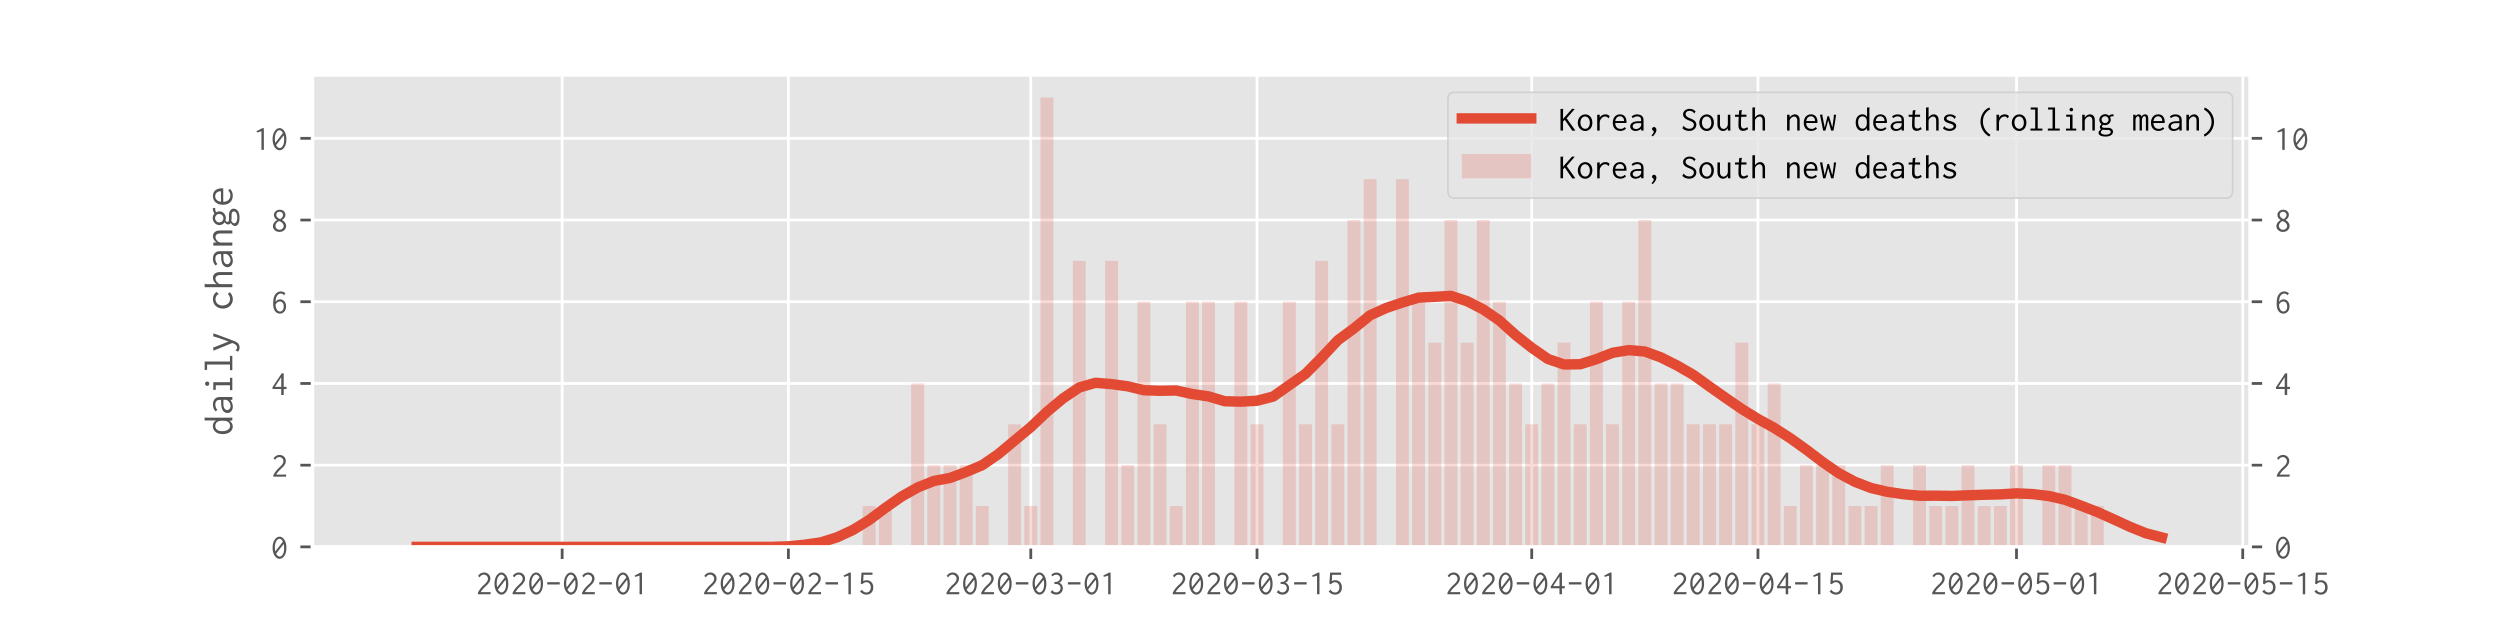 <?xml version="1.0" encoding="utf-8" standalone="no"?>
<!DOCTYPE svg PUBLIC "-//W3C//DTD SVG 1.1//EN"
  "http://www.w3.org/Graphics/SVG/1.1/DTD/svg11.dtd">
<!-- Created with matplotlib (https://matplotlib.org/) -->
<svg height="180pt" version="1.1" viewBox="0 0 720 180" width="720pt" xmlns="http://www.w3.org/2000/svg" xmlns:xlink="http://www.w3.org/1999/xlink">
 <defs>
  <style type="text/css">
*{stroke-linecap:butt;stroke-linejoin:round;}
  </style>
 </defs>
 <g id="figure_1">
  <g id="patch_1">
   <path d="M 0 180 
L 720 180 
L 720 0 
L 0 0 
z
" style="fill:#ffffff;"/>
  </g>
  <g id="axes_1">
   <g id="patch_2">
    <path d="M 90 157.5 
L 648 157.5 
L 648 21.6 
L 90 21.6 
z
" style="fill:#e5e5e5;"/>
   </g>
   <g id="matplotlib.axis_1">
    <g id="xtick_1">
     <g id="line2d_1">
      <path clip-path="url(#pf9409e88f6)" d="M 161.902 157.5 
L 161.902 21.6 
" style="fill:none;stroke:#ffffff;stroke-linecap:square;stroke-width:0.8;"/>
     </g>
     <g id="line2d_2">
      <defs>
       <path d="M 0 0 
L 0 3.5 
" id="me3e1ff9a79" style="stroke:#555555;stroke-width:0.8;"/>
      </defs>
      <g>
       <use style="fill:#555555;stroke:#555555;stroke-width:0.8;" x="161.902" xlink:href="#me3e1ff9a79" y="157.5"/>
      </g>
     </g>
     <g id="text_1">
      <!-- 2020-02-01 -->
      <defs>
       <path d="M 7.703 52.594 
L 12.797 48.5 
C 13.406 49.406 13.094 50 13.703 50.797 
C 15.203 53.094 18.906 56.5 24.297 56.5 
C 31 56.5 36.297 51.406 36.297 44.703 
C 36.297 37.094 29.906 31.594 25.406 27.5 
C 18.297 21.094 12.5 14.703 7.297 4.406 
L 7.297 0 
L 43.906 0 
L 43.906 6.906 
C 43.203 7.203 42.703 6.703 42.5 6.5 
C 42.094 6.094 41.906 6.094 41.5 6.094 
L 15.297 6.094 
C 20.5 15.094 27.797 21.297 32.297 25.5 
C 36.797 29.797 43.203 36.203 43.203 45.203 
C 43.203 54.906 35.297 62.703 25.203 62.703 
C 18.094 62.703 11.406 58.906 7.703 52.594 
z
" id="Inconsolata-50"/>
       <path d="M 25.094 62.703 
C 15.203 62.703 5 50.5 5 30.594 
C 5 10.406 15.297 -1.203 25.203 -1.203 
C 34.203 -1.203 44.906 8.594 44.906 30.094 
C 44.906 51.297 34.703 62.703 25.094 62.703 
z
M 34.797 48.406 
L 12.906 20 
C 12 23.5 11.5 27.406 11.5 31.797 
C 11.5 47.797 18.797 56.594 25 56.594 
C 28.406 56.594 32.094 53.906 34.797 48.406 
z
M 37.094 41.797 
C 38 38.297 38.406 34.094 38.406 29.203 
C 38.406 11.797 30.906 5.203 25.406 5.203 
C 21.703 5.203 17.906 8.203 15.203 13.703 
z
" id="Inconsolata-48"/>
       <path d="M 7 34.703 
L 7 28.094 
L 43 28.094 
L 43 34.703 
z
" id="Inconsolata-45"/>
       <path d="M 29.906 62.297 
L 25.094 62.297 
L 8.797 53.797 
L 10.406 49.906 
L 22.906 53.594 
L 22.906 -0.094 
L 29.906 -0.094 
z
" id="Inconsolata-49"/>
      </defs>
      <g style="fill:#555555;" transform="translate(136.902 171.141)scale(0.1 -0.1)">
       <use xlink:href="#Inconsolata-50"/>
       <use x="50" xlink:href="#Inconsolata-48"/>
       <use x="100" xlink:href="#Inconsolata-50"/>
       <use x="150" xlink:href="#Inconsolata-48"/>
       <use x="200" xlink:href="#Inconsolata-45"/>
       <use x="250" xlink:href="#Inconsolata-48"/>
       <use x="300" xlink:href="#Inconsolata-50"/>
       <use x="350" xlink:href="#Inconsolata-45"/>
       <use x="400" xlink:href="#Inconsolata-48"/>
       <use x="450" xlink:href="#Inconsolata-49"/>
      </g>
     </g>
    </g>
    <g id="xtick_2">
     <g id="line2d_3">
      <path clip-path="url(#pf9409e88f6)" d="M 227.057 157.5 
L 227.057 21.6 
" style="fill:none;stroke:#ffffff;stroke-linecap:square;stroke-width:0.8;"/>
     </g>
     <g id="line2d_4">
      <g>
       <use style="fill:#555555;stroke:#555555;stroke-width:0.8;" x="227.057" xlink:href="#me3e1ff9a79" y="157.5"/>
      </g>
     </g>
     <g id="text_2">
      <!-- 2020-02-15 -->
      <defs>
       <path d="M 10.594 62.297 
L 8.406 30.594 
L 12.906 28.797 
C 15.906 32.594 20.297 34.703 24.594 34.703 
C 31.094 34.703 37.297 29.703 37.297 19.797 
C 37.297 10.203 31.406 5 24.703 5 
C 18 5 13.594 10.094 13.297 10.703 
C 12.906 11.5 13.406 12.5 12.5 13.094 
L 6.297 8.406 
C 10.5 2.297 17.406 -1.203 24.797 -1.203 
C 35.594 -1.203 44.5 6.094 44.5 19.594 
C 44.5 33 36.094 40.406 25.594 40.406 
C 22.203 40.406 18.703 39.594 15.5 38 
L 16.406 56 
L 42.203 56 
L 42.203 62.297 
z
" id="Inconsolata-53"/>
      </defs>
      <g style="fill:#555555;" transform="translate(202.057 171.141)scale(0.1 -0.1)">
       <use xlink:href="#Inconsolata-50"/>
       <use x="50" xlink:href="#Inconsolata-48"/>
       <use x="100" xlink:href="#Inconsolata-50"/>
       <use x="150" xlink:href="#Inconsolata-48"/>
       <use x="200" xlink:href="#Inconsolata-45"/>
       <use x="250" xlink:href="#Inconsolata-48"/>
       <use x="300" xlink:href="#Inconsolata-50"/>
       <use x="350" xlink:href="#Inconsolata-45"/>
       <use x="400" xlink:href="#Inconsolata-49"/>
       <use x="450" xlink:href="#Inconsolata-53"/>
      </g>
     </g>
    </g>
    <g id="xtick_3">
     <g id="line2d_5">
      <path clip-path="url(#pf9409e88f6)" d="M 296.865 157.5 
L 296.865 21.6 
" style="fill:none;stroke:#ffffff;stroke-linecap:square;stroke-width:0.8;"/>
     </g>
     <g id="line2d_6">
      <g>
       <use style="fill:#555555;stroke:#555555;stroke-width:0.8;" x="296.865" xlink:href="#me3e1ff9a79" y="157.5"/>
      </g>
     </g>
     <g id="text_3">
      <!-- 2020-03-01 -->
      <defs>
       <path d="M 41 46.703 
C 41 55.203 33.797 62.5 23.906 62.5 
C 18.297 62.5 12.797 60.094 8.906 55.797 
L 12.797 51.5 
C 15.703 54.594 19.703 56.297 23.594 56.297 
C 30 56.297 34.406 51.797 34.406 46.5 
C 34.406 42.797 32.094 38.594 27.703 36.703 
C 26.594 36.297 23.797 35.203 17.906 35.203 
L 17.906 29.594 
C 18.906 29.703 20 29.797 21.094 29.797 
C 29.5 29.797 35.703 25.406 35.703 17.906 
C 35.703 11.094 30.5 5.203 23.203 5.203 
C 17.406 5.203 13.906 9 13.406 9.5 
C 12.594 10.406 13 11.406 12.094 12.297 
L 6.906 6 
C 11 1.297 17 -1.094 23.203 -1.094 
C 35.203 -1.094 42.406 7.406 42.406 17.094 
C 42.406 24.5 38.203 30.797 31.703 33.203 
C 37.297 35.297 41 40.594 41 46.703 
z
" id="Inconsolata-51"/>
      </defs>
      <g style="fill:#555555;" transform="translate(271.865 171.141)scale(0.1 -0.1)">
       <use xlink:href="#Inconsolata-50"/>
       <use x="50" xlink:href="#Inconsolata-48"/>
       <use x="100" xlink:href="#Inconsolata-50"/>
       <use x="150" xlink:href="#Inconsolata-48"/>
       <use x="200" xlink:href="#Inconsolata-45"/>
       <use x="250" xlink:href="#Inconsolata-48"/>
       <use x="300" xlink:href="#Inconsolata-51"/>
       <use x="350" xlink:href="#Inconsolata-45"/>
       <use x="400" xlink:href="#Inconsolata-48"/>
       <use x="450" xlink:href="#Inconsolata-49"/>
      </g>
     </g>
    </g>
    <g id="xtick_4">
     <g id="line2d_7">
      <path clip-path="url(#pf9409e88f6)" d="M 362.019 157.5 
L 362.019 21.6 
" style="fill:none;stroke:#ffffff;stroke-linecap:square;stroke-width:0.8;"/>
     </g>
     <g id="line2d_8">
      <g>
       <use style="fill:#555555;stroke:#555555;stroke-width:0.8;" x="362.019" xlink:href="#me3e1ff9a79" y="157.5"/>
      </g>
     </g>
     <g id="text_4">
      <!-- 2020-03-15 -->
      <g style="fill:#555555;" transform="translate(337.019 171.141)scale(0.1 -0.1)">
       <use xlink:href="#Inconsolata-50"/>
       <use x="50" xlink:href="#Inconsolata-48"/>
       <use x="100" xlink:href="#Inconsolata-50"/>
       <use x="150" xlink:href="#Inconsolata-48"/>
       <use x="200" xlink:href="#Inconsolata-45"/>
       <use x="250" xlink:href="#Inconsolata-48"/>
       <use x="300" xlink:href="#Inconsolata-51"/>
       <use x="350" xlink:href="#Inconsolata-45"/>
       <use x="400" xlink:href="#Inconsolata-49"/>
       <use x="450" xlink:href="#Inconsolata-53"/>
      </g>
     </g>
    </g>
    <g id="xtick_5">
     <g id="line2d_9">
      <path clip-path="url(#pf9409e88f6)" d="M 441.135 157.5 
L 441.135 21.6 
" style="fill:none;stroke:#ffffff;stroke-linecap:square;stroke-width:0.8;"/>
     </g>
     <g id="line2d_10">
      <g>
       <use style="fill:#555555;stroke:#555555;stroke-width:0.8;" x="441.135" xlink:href="#me3e1ff9a79" y="157.5"/>
      </g>
     </g>
     <g id="text_5">
      <!-- 2020-04-01 -->
      <defs>
       <path d="M 31.297 62.297 
L 4.797 22.406 
L 4.797 17.203 
L 29.906 17.203 
L 29.906 0 
L 37.094 0 
L 37.094 17.094 
L 45.203 17.094 
L 45.203 23.297 
L 37.094 23.297 
L 37.094 62.297 
z
M 30 51.203 
L 30 23.297 
L 11.703 23.297 
z
" id="Inconsolata-52"/>
      </defs>
      <g style="fill:#555555;" transform="translate(416.135 171.141)scale(0.1 -0.1)">
       <use xlink:href="#Inconsolata-50"/>
       <use x="50" xlink:href="#Inconsolata-48"/>
       <use x="100" xlink:href="#Inconsolata-50"/>
       <use x="150" xlink:href="#Inconsolata-48"/>
       <use x="200" xlink:href="#Inconsolata-45"/>
       <use x="250" xlink:href="#Inconsolata-48"/>
       <use x="300" xlink:href="#Inconsolata-52"/>
       <use x="350" xlink:href="#Inconsolata-45"/>
       <use x="400" xlink:href="#Inconsolata-48"/>
       <use x="450" xlink:href="#Inconsolata-49"/>
      </g>
     </g>
    </g>
    <g id="xtick_6">
     <g id="line2d_11">
      <path clip-path="url(#pf9409e88f6)" d="M 506.289 157.5 
L 506.289 21.6 
" style="fill:none;stroke:#ffffff;stroke-linecap:square;stroke-width:0.8;"/>
     </g>
     <g id="line2d_12">
      <g>
       <use style="fill:#555555;stroke:#555555;stroke-width:0.8;" x="506.289" xlink:href="#me3e1ff9a79" y="157.5"/>
      </g>
     </g>
     <g id="text_6">
      <!-- 2020-04-15 -->
      <g style="fill:#555555;" transform="translate(481.289 171.141)scale(0.1 -0.1)">
       <use xlink:href="#Inconsolata-50"/>
       <use x="50" xlink:href="#Inconsolata-48"/>
       <use x="100" xlink:href="#Inconsolata-50"/>
       <use x="150" xlink:href="#Inconsolata-48"/>
       <use x="200" xlink:href="#Inconsolata-45"/>
       <use x="250" xlink:href="#Inconsolata-48"/>
       <use x="300" xlink:href="#Inconsolata-52"/>
       <use x="350" xlink:href="#Inconsolata-45"/>
       <use x="400" xlink:href="#Inconsolata-49"/>
       <use x="450" xlink:href="#Inconsolata-53"/>
      </g>
     </g>
    </g>
    <g id="xtick_7">
     <g id="line2d_13">
      <path clip-path="url(#pf9409e88f6)" d="M 580.751 157.5 
L 580.751 21.6 
" style="fill:none;stroke:#ffffff;stroke-linecap:square;stroke-width:0.8;"/>
     </g>
     <g id="line2d_14">
      <g>
       <use style="fill:#555555;stroke:#555555;stroke-width:0.8;" x="580.751" xlink:href="#me3e1ff9a79" y="157.5"/>
      </g>
     </g>
     <g id="text_7">
      <!-- 2020-05-01 -->
      <g style="fill:#555555;" transform="translate(555.751 171.141)scale(0.1 -0.1)">
       <use xlink:href="#Inconsolata-50"/>
       <use x="50" xlink:href="#Inconsolata-48"/>
       <use x="100" xlink:href="#Inconsolata-50"/>
       <use x="150" xlink:href="#Inconsolata-48"/>
       <use x="200" xlink:href="#Inconsolata-45"/>
       <use x="250" xlink:href="#Inconsolata-48"/>
       <use x="300" xlink:href="#Inconsolata-53"/>
       <use x="350" xlink:href="#Inconsolata-45"/>
       <use x="400" xlink:href="#Inconsolata-48"/>
       <use x="450" xlink:href="#Inconsolata-49"/>
      </g>
     </g>
    </g>
    <g id="xtick_8">
     <g id="line2d_15">
      <path clip-path="url(#pf9409e88f6)" d="M 645.906 157.5 
L 645.906 21.6 
" style="fill:none;stroke:#ffffff;stroke-linecap:square;stroke-width:0.8;"/>
     </g>
     <g id="line2d_16">
      <g>
       <use style="fill:#555555;stroke:#555555;stroke-width:0.8;" x="645.906" xlink:href="#me3e1ff9a79" y="157.5"/>
      </g>
     </g>
     <g id="text_8">
      <!-- 2020-05-15 -->
      <g style="fill:#555555;" transform="translate(620.906 171.141)scale(0.1 -0.1)">
       <use xlink:href="#Inconsolata-50"/>
       <use x="50" xlink:href="#Inconsolata-48"/>
       <use x="100" xlink:href="#Inconsolata-50"/>
       <use x="150" xlink:href="#Inconsolata-48"/>
       <use x="200" xlink:href="#Inconsolata-45"/>
       <use x="250" xlink:href="#Inconsolata-48"/>
       <use x="300" xlink:href="#Inconsolata-53"/>
       <use x="350" xlink:href="#Inconsolata-45"/>
       <use x="400" xlink:href="#Inconsolata-49"/>
       <use x="450" xlink:href="#Inconsolata-53"/>
      </g>
     </g>
    </g>
   </g>
   <g id="matplotlib.axis_2">
    <g id="ytick_1">
     <g id="line2d_17">
      <path clip-path="url(#pf9409e88f6)" d="M 90 157.5 
L 648 157.5 
" style="fill:none;stroke:#ffffff;stroke-linecap:square;stroke-width:0.8;"/>
     </g>
     <g id="line2d_18">
      <defs>
       <path d="M 0 0 
L -3.5 0 
" id="m32cd9a88e4" style="stroke:#555555;stroke-width:0.8;"/>
      </defs>
      <g>
       <use style="fill:#555555;stroke:#555555;stroke-width:0.8;" x="90" xlink:href="#m32cd9a88e4" y="157.5"/>
      </g>
     </g>
     <g id="line2d_19">
      <defs>
       <path d="M 0 0 
L 3.5 0 
" id="ma622283d4d" style="stroke:#555555;stroke-width:0.8;"/>
      </defs>
      <g>
       <use style="fill:#555555;stroke:#555555;stroke-width:0.8;" x="648" xlink:href="#ma622283d4d" y="157.5"/>
      </g>
     </g>
     <g id="text_9">
      <!-- 0 -->
      <g style="fill:#555555;" transform="translate(78 160.82)scale(0.1 -0.1)">
       <use xlink:href="#Inconsolata-48"/>
      </g>
     </g>
     <g id="text_10">
      <!-- 0 -->
      <g style="fill:#555555;" transform="translate(655 160.82)scale(0.1 -0.1)">
       <use xlink:href="#Inconsolata-48"/>
      </g>
     </g>
    </g>
    <g id="ytick_2">
     <g id="line2d_20">
      <path clip-path="url(#pf9409e88f6)" d="M 90 133.968 
L 648 133.968 
" style="fill:none;stroke:#ffffff;stroke-linecap:square;stroke-width:0.8;"/>
     </g>
     <g id="line2d_21">
      <g>
       <use style="fill:#555555;stroke:#555555;stroke-width:0.8;" x="90" xlink:href="#m32cd9a88e4" y="133.968"/>
      </g>
     </g>
     <g id="line2d_22">
      <g>
       <use style="fill:#555555;stroke:#555555;stroke-width:0.8;" x="648" xlink:href="#ma622283d4d" y="133.968"/>
      </g>
     </g>
     <g id="text_11">
      <!-- 2 -->
      <g style="fill:#555555;" transform="translate(78 137.288)scale(0.1 -0.1)">
       <use xlink:href="#Inconsolata-50"/>
      </g>
     </g>
     <g id="text_12">
      <!-- 2 -->
      <g style="fill:#555555;" transform="translate(655 137.288)scale(0.1 -0.1)">
       <use xlink:href="#Inconsolata-50"/>
      </g>
     </g>
    </g>
    <g id="ytick_3">
     <g id="line2d_23">
      <path clip-path="url(#pf9409e88f6)" d="M 90 110.435 
L 648 110.435 
" style="fill:none;stroke:#ffffff;stroke-linecap:square;stroke-width:0.8;"/>
     </g>
     <g id="line2d_24">
      <g>
       <use style="fill:#555555;stroke:#555555;stroke-width:0.8;" x="90" xlink:href="#m32cd9a88e4" y="110.435"/>
      </g>
     </g>
     <g id="line2d_25">
      <g>
       <use style="fill:#555555;stroke:#555555;stroke-width:0.8;" x="648" xlink:href="#ma622283d4d" y="110.435"/>
      </g>
     </g>
     <g id="text_13">
      <!-- 4 -->
      <g style="fill:#555555;" transform="translate(78 113.755)scale(0.1 -0.1)">
       <use xlink:href="#Inconsolata-52"/>
      </g>
     </g>
     <g id="text_14">
      <!-- 4 -->
      <g style="fill:#555555;" transform="translate(655 113.755)scale(0.1 -0.1)">
       <use xlink:href="#Inconsolata-52"/>
      </g>
     </g>
    </g>
    <g id="ytick_4">
     <g id="line2d_26">
      <path clip-path="url(#pf9409e88f6)" d="M 90 86.903 
L 648 86.903 
" style="fill:none;stroke:#ffffff;stroke-linecap:square;stroke-width:0.8;"/>
     </g>
     <g id="line2d_27">
      <g>
       <use style="fill:#555555;stroke:#555555;stroke-width:0.8;" x="90" xlink:href="#m32cd9a88e4" y="86.903"/>
      </g>
     </g>
     <g id="line2d_28">
      <g>
       <use style="fill:#555555;stroke:#555555;stroke-width:0.8;" x="648" xlink:href="#ma622283d4d" y="86.903"/>
      </g>
     </g>
     <g id="text_15">
      <!-- 6 -->
      <defs>
       <path d="M 28.703 63 
C 21.203 63 13.203 58.406 9.297 47.5 
C 7.203 41.594 6.703 34.297 6.703 28.297 
C 6.703 21 7.406 13.203 11.406 7.203 
C 15 1.703 20.594 -1.094 26.094 -1.094 
C 35.594 -1.094 43.906 6.906 43.906 19.797 
C 43.906 32.703 35.594 40.203 26.797 40.203 
C 21.406 40.203 16.297 37.297 13.594 32.703 
C 14 54 24.203 56.797 28.703 56.797 
C 32.797 56.797 35.594 54.594 36 54.203 
C 36.594 53.5 36.594 52.594 37.5 51.906 
L 42.297 57.297 
C 38.703 60.906 33.703 63 28.703 63 
z
M 26.094 34 
C 31.094 34 37.094 30.094 37.094 19.406 
C 37.094 9.703 31.703 5.094 26.406 5.094 
C 18.797 5.094 13.094 14 13.906 25.703 
C 16.703 30.797 21.5 34 26.094 34 
z
" id="Inconsolata-54"/>
      </defs>
      <g style="fill:#555555;" transform="translate(78 90.223)scale(0.1 -0.1)">
       <use xlink:href="#Inconsolata-54"/>
      </g>
     </g>
     <g id="text_16">
      <!-- 6 -->
      <g style="fill:#555555;" transform="translate(655 90.223)scale(0.1 -0.1)">
       <use xlink:href="#Inconsolata-54"/>
      </g>
     </g>
    </g>
    <g id="ytick_5">
     <g id="line2d_29">
      <path clip-path="url(#pf9409e88f6)" d="M 90 63.37 
L 648 63.37 
" style="fill:none;stroke:#ffffff;stroke-linecap:square;stroke-width:0.8;"/>
     </g>
     <g id="line2d_30">
      <g>
       <use style="fill:#555555;stroke:#555555;stroke-width:0.8;" x="90" xlink:href="#m32cd9a88e4" y="63.37"/>
      </g>
     </g>
     <g id="line2d_31">
      <g>
       <use style="fill:#555555;stroke:#555555;stroke-width:0.8;" x="648" xlink:href="#ma622283d4d" y="63.37"/>
      </g>
     </g>
     <g id="text_17">
      <!-- 8 -->
      <defs>
       <path d="M 25.797 63 
C 16.203 63 8.906 56.094 8.906 47.703 
C 8.906 41.594 12.797 36 18.406 33.094 
C 11 29.594 6 22.797 6 15.594 
C 6 6.297 14.203 -1.094 24.906 -1.094 
C 35.797 -1.094 44.094 6.5 44.094 16 
C 44.094 23.406 39.094 30 32.094 33.297 
C 38.094 36.406 42 42.297 42 48.297 
C 42 56.5 34.906 63 25.797 63 
z
M 23.703 30.203 
C 31.703 27.703 37 22.203 37 16.094 
C 37 10.094 31.906 5.203 25.203 5.203 
C 18.406 5.203 13.203 10.297 13.203 16.5 
C 13.203 22.406 17.797 27.797 23.703 30.203 
z
M 25.203 57.203 
C 30.797 57.203 35.203 53 35.203 47.797 
C 35.203 43 31.5 38.406 26.594 35.797 
C 26.594 35.797 15.594 40 15.594 48.297 
C 15.594 53.203 19.797 57.203 25.203 57.203 
z
" id="Inconsolata-56"/>
      </defs>
      <g style="fill:#555555;" transform="translate(78 66.69)scale(0.1 -0.1)">
       <use xlink:href="#Inconsolata-56"/>
      </g>
     </g>
     <g id="text_18">
      <!-- 8 -->
      <g style="fill:#555555;" transform="translate(655 66.69)scale(0.1 -0.1)">
       <use xlink:href="#Inconsolata-56"/>
      </g>
     </g>
    </g>
    <g id="ytick_6">
     <g id="line2d_32">
      <path clip-path="url(#pf9409e88f6)" d="M 90 39.838 
L 648 39.838 
" style="fill:none;stroke:#ffffff;stroke-linecap:square;stroke-width:0.8;"/>
     </g>
     <g id="line2d_33">
      <g>
       <use style="fill:#555555;stroke:#555555;stroke-width:0.8;" x="90" xlink:href="#m32cd9a88e4" y="39.838"/>
      </g>
     </g>
     <g id="line2d_34">
      <g>
       <use style="fill:#555555;stroke:#555555;stroke-width:0.8;" x="648" xlink:href="#ma622283d4d" y="39.838"/>
      </g>
     </g>
     <g id="text_19">
      <!-- 10 -->
      <g style="fill:#555555;" transform="translate(73 43.158)scale(0.1 -0.1)">
       <use xlink:href="#Inconsolata-49"/>
       <use x="50" xlink:href="#Inconsolata-48"/>
      </g>
     </g>
     <g id="text_20">
      <!-- 10 -->
      <g style="fill:#555555;" transform="translate(655 43.158)scale(0.1 -0.1)">
       <use xlink:href="#Inconsolata-49"/>
       <use x="50" xlink:href="#Inconsolata-48"/>
      </g>
     </g>
    </g>
    <g id="text_21">
     <!-- daily change -->
     <defs>
      <path d="M 37.094 39 
C 34.906 43.703 30 46.797 23.703 46.797 
C 15 46.797 4.406 40.594 4.406 23.203 
C 4.406 6.297 13.797 -1.094 22.594 -1.094 
C 28.406 -1.094 33.797 2.203 36.703 7.297 
L 36.703 3.297 
C 36.703 2.203 36.797 1.094 37.094 0 
L 44.297 0 
C 43.906 1.297 43.906 2.797 43.906 4.203 
L 43.797 63.594 
C 43.797 64.203 43.797 64.406 44.203 65 
C 44.406 65.297 44.797 65.797 44.703 66.5 
L 37.094 66.5 
z
M 24 40.906 
C 28 40.906 33.906 38.797 35.703 32 
C 36.297 29.906 36.5 27.406 36.5 22.297 
C 36.5 18.797 36.297 16.297 35.5 13.906 
C 33.797 8.5 29 5.297 24.297 5.297 
C 19.094 5.297 11.406 9.297 11.406 24.297 
C 11.406 37.406 18.703 40.906 24 40.906 
z
" id="Inconsolata-100"/>
      <path d="M 9 40.297 
L 12.5 35.703 
C 16.297 39.594 21.406 40.797 25.703 40.797 
C 31.094 40.797 33.797 38.5 35.094 36.406 
C 36.594 33.906 36.5 30.906 36.5 28.5 
L 36.5 26.906 
L 35.094 26.906 
C 28.297 26.906 21.094 26.906 15.297 24.797 
C 8.094 22.203 4.906 16.797 4.906 11.797 
C 4.906 5.094 10.703 -1.203 20.203 -1.203 
C 25.797 -1.203 31.594 0.906 36.594 5 
L 36.594 0 
L 43.406 0 
L 43.406 28.297 
C 43.406 32 43.297 35.5 41.203 39.094 
C 38.203 44 32.406 46.594 25.297 46.594 
C 19.203 46.594 13.297 44.703 9 40.297 
z
M 36.797 21.406 
L 36.797 18.297 
C 36.797 16 36.797 13 33.703 9.703 
C 32 8 27.703 4.297 21.703 4.297 
C 15.594 4.297 12.094 8.203 12.094 12.203 
C 12.094 15.594 14.406 19.297 20.094 20.703 
C 24.297 21.703 30.406 21.406 35.203 21.406 
z
" id="Inconsolata-97"/>
      <path d="M 10.594 45.703 
L 10.594 39.797 
L 21.594 39.797 
L 21.594 5.703 
L 10 5.703 
L 10 0 
L 39.594 0 
L 39.594 5.703 
L 28.906 5.703 
L 28.906 45.703 
z
M 25.406 65.5 
C 22.5 65.5 20.203 63.203 20.203 60.406 
C 20.203 57.594 22.5 55.297 25.406 55.297 
C 28.297 55.297 30.594 57.594 30.594 60.406 
C 30.594 63.203 28.297 65.5 25.406 65.5 
z
" id="Inconsolata-105"/>
      <path d="M 8.406 66.406 
L 8.406 60.594 
L 21.406 60.594 
L 21.406 5.703 
L 7.797 5.703 
L 7.797 0 
L 42.094 0 
L 42.094 5.703 
L 28.594 5.703 
L 28.594 66.406 
z
" id="Inconsolata-108"/>
      <path d="M 4.5 45.594 
L 23.094 0.094 
L 21.594 -3.203 
C 20.797 -5.094 19.906 -7 18.5 -8.5 
C 16.594 -10.594 14.203 -11.5 12.094 -11.5 
C 8.703 -11.5 7 -9.203 6.703 -8.797 
C 6.406 -8.297 6.5 -7.594 5.906 -7.094 
L 2.203 -13.594 
C 4.797 -16.094 8.297 -17.406 12.094 -17.406 
C 16.203 -17.406 20.5 -15.906 23.5 -12.5 
C 25.5 -10.203 26.5 -7.797 27.5 -5.203 
L 41.703 32.5 
C 43.406 36.797 44.906 41.203 46.297 45.703 
L 38.797 45.703 
C 38 41.5 36.703 37.5 35.297 33.5 
L 26.594 9 
L 13.203 42.703 
C 13.094 43 13.094 43.203 13.094 43.5 
C 13.094 44.203 13.594 44.703 13.5 45.594 
z
" id="Inconsolata-121"/>
      <path id="Inconsolata-32"/>
      <path d="M 45.594 38.094 
C 42 43.406 35.906 46.594 28.5 46.594 
C 15.094 46.594 5.594 36.5 5.594 22.797 
C 5.594 9 15.094 -1.203 28.094 -1.203 
C 34.406 -1.203 40.594 1.406 44.906 6.094 
L 40.797 10.906 
C 37.703 7.406 33.203 5.406 28.703 5.406 
C 19.797 5.406 13 12.797 13 23.5 
C 13 33.906 19.703 40.406 28.094 40.406 
C 35.906 40.406 39.594 35 39.906 34.406 
C 40.297 33.703 39.703 32.703 40.5 32.094 
z
" id="Inconsolata-99"/>
      <path d="M 6.906 0 
L 14.297 0 
L 14.297 26.297 
C 14.297 29.297 14.594 31.594 16.5 34.094 
C 18.297 36.406 22.703 40.5 27.5 40.5 
C 29.797 40.5 32.094 39.5 33.703 37.594 
C 36.203 34.594 36.203 30.703 36.203 27.5 
L 36.203 0 
L 43.297 0 
L 43.297 27.703 
C 43.297 31.203 43.203 35 41.594 38.703 
C 39.297 43.797 34.703 46.703 29.5 46.703 
C 23.297 46.703 17.594 42.703 14.297 37.594 
L 14.297 64.094 
C 14.297 64.406 14.297 64.703 14.594 65 
C 14.906 65.297 15.297 65.594 15.297 66.094 
C 15.297 66.203 15.297 66.297 15.203 66.406 
L 6.906 66.406 
z
" id="Inconsolata-104"/>
      <path d="M 6.797 0 
L 14.094 0 
L 14.094 26.297 
C 14.094 29.297 14.5 31.594 16.406 34.094 
C 18.094 36.406 22.5 40.5 27.297 40.5 
C 29.594 40.5 31.906 39.5 33.5 37.594 
C 36 34.594 36 30.703 36 27.5 
L 36 0 
L 43.094 0 
L 43.094 27.703 
C 43.094 31.203 43.094 35 41.5 38.703 
C 39.203 43.797 34.5 46.703 29.297 46.703 
C 23.094 46.703 17.5 42.703 14.094 37.594 
L 14.094 45.594 
L 6.797 45.594 
z
" id="Inconsolata-110"/>
      <path d="M 12.5 31.406 
C 12.5 36.906 17.094 41.406 22.594 41.406 
C 28.203 41.406 32.703 36.906 32.703 31.406 
C 32.703 25.906 28.203 21.406 22.594 21.406 
C 17 21.406 12.5 25.906 12.5 31.406 
z
M 23 47.094 
C 13.906 47.094 6 39.906 6 31 
C 6 26 8.5 21.297 12.703 18.594 
C 9.406 15.797 7.5 12.703 7.5 9.797 
C 7.5 7.906 8.297 5.203 11.203 3.703 
C 6.297 0.594 3.797 -2.797 3.797 -6.406 
C 3.797 -11.406 8.406 -17.297 24.406 -17.297 
C 39.906 -17.297 45.5 -9.406 45.5 -3.297 
C 45.5 0.703 43.203 4.703 38.406 6.594 
C 33.594 8.594 28.094 7.906 22.906 7.906 
C 19.5 7.906 17.297 8.203 16.406 8.5 
C 14.594 9 13.594 10.094 13.594 11.5 
C 13.594 13.906 16.406 16.203 16.906 16.594 
C 18.703 15.906 20.703 15.594 22.703 15.594 
C 31.703 15.594 39.094 22.797 39.094 31.203 
C 39.094 34 38.297 36.703 36.797 39 
C 39.203 40.406 42 41.203 44.797 41.203 
C 45.703 41.203 46.5 41.094 47.406 40.906 
L 46.594 46.797 
C 42 47.203 37.406 45.703 33.906 42.797 
C 31 45.594 27.203 47.094 23 47.094 
z
M 16.094 2.406 
C 17.797 2.203 20.203 2 23.703 1.797 
C 27.094 1.703 30.797 2 33.406 1.594 
C 37.594 0.906 38.906 -1.703 38.906 -3.703 
C 38.906 -5.703 37.703 -8.094 34.594 -9.797 
C 31.203 -11.594 27.406 -11.797 24.297 -11.797 
C 22.203 -11.797 18.297 -11.703 14.906 -10.297 
C 11.203 -8.797 10.406 -6.297 10.406 -4.703 
C 10.406 -1.406 13.5 1 16.094 2.406 
z
" id="Inconsolata-103"/>
      <path d="M 25.797 46.703 
C 14.906 46.703 4.797 38.906 4.797 22.297 
C 4.797 7 14.297 -1.094 26.703 -1.094 
C 33.297 -1.094 39.203 1.297 43.094 6 
L 39.094 9.906 
C 36.203 6.5 31.797 4.703 27.297 4.703 
C 21.203 4.703 12.297 8.094 11.797 21.797 
L 44.203 21.797 
C 44.5 24.906 44.406 27.906 43.906 30.5 
C 41.797 42.797 33.297 46.703 25.797 46.703 
z
M 12 27.297 
C 13.5 38.094 20.406 41.203 25.297 41.203 
C 32.703 41.203 38 34.703 37.094 27.297 
z
" id="Inconsolata-101"/>
     </defs>
     <g style="fill:#555555;" transform="translate(66.911 125.55)rotate(-90)scale(0.12 -0.12)">
      <use xlink:href="#Inconsolata-100"/>
      <use x="50" xlink:href="#Inconsolata-97"/>
      <use x="100" xlink:href="#Inconsolata-105"/>
      <use x="150" xlink:href="#Inconsolata-108"/>
      <use x="200" xlink:href="#Inconsolata-121"/>
      <use x="250" xlink:href="#Inconsolata-32"/>
      <use x="300" xlink:href="#Inconsolata-99"/>
      <use x="350" xlink:href="#Inconsolata-104"/>
      <use x="400" xlink:href="#Inconsolata-97"/>
      <use x="450" xlink:href="#Inconsolata-110"/>
      <use x="500" xlink:href="#Inconsolata-103"/>
      <use x="550" xlink:href="#Inconsolata-101"/>
     </g>
    </g>
   </g>
   <g id="patch_3">
    <path clip-path="url(#pf9409e88f6)" d="M 118.156 157.5 
L 121.879 157.5 
L 121.879 157.5 
L 118.156 157.5 
z
" style="fill:#e24a33;opacity:0.2;"/>
   </g>
   <g id="patch_4">
    <path clip-path="url(#pf9409e88f6)" d="M 122.81 157.5 
L 126.533 157.5 
L 126.533 157.5 
L 122.81 157.5 
z
" style="fill:#e24a33;opacity:0.2;"/>
   </g>
   <g id="patch_5">
    <path clip-path="url(#pf9409e88f6)" d="M 127.464 157.5 
L 131.187 157.5 
L 131.187 157.5 
L 127.464 157.5 
z
" style="fill:#e24a33;opacity:0.2;"/>
   </g>
   <g id="patch_6">
    <path clip-path="url(#pf9409e88f6)" d="M 132.118 157.5 
L 135.841 157.5 
L 135.841 157.5 
L 132.118 157.5 
z
" style="fill:#e24a33;opacity:0.2;"/>
   </g>
   <g id="patch_7">
    <path clip-path="url(#pf9409e88f6)" d="M 136.771 157.5 
L 140.495 157.5 
L 140.495 157.5 
L 136.771 157.5 
z
" style="fill:#e24a33;opacity:0.2;"/>
   </g>
   <g id="patch_8">
    <path clip-path="url(#pf9409e88f6)" d="M 141.425 157.5 
L 145.148 157.5 
L 145.148 157.5 
L 141.425 157.5 
z
" style="fill:#e24a33;opacity:0.2;"/>
   </g>
   <g id="patch_9">
    <path clip-path="url(#pf9409e88f6)" d="M 146.079 157.5 
L 149.802 157.5 
L 149.802 157.5 
L 146.079 157.5 
z
" style="fill:#e24a33;opacity:0.2;"/>
   </g>
   <g id="patch_10">
    <path clip-path="url(#pf9409e88f6)" d="M 150.733 157.5 
L 154.456 157.5 
L 154.456 157.5 
L 150.733 157.5 
z
" style="fill:#e24a33;opacity:0.2;"/>
   </g>
   <g id="patch_11">
    <path clip-path="url(#pf9409e88f6)" d="M 155.387 157.5 
L 159.11 157.5 
L 159.11 157.5 
L 155.387 157.5 
z
" style="fill:#e24a33;opacity:0.2;"/>
   </g>
   <g id="patch_12">
    <path clip-path="url(#pf9409e88f6)" d="M 160.041 157.5 
L 163.764 157.5 
L 163.764 157.5 
L 160.041 157.5 
z
" style="fill:#e24a33;opacity:0.2;"/>
   </g>
   <g id="patch_13">
    <path clip-path="url(#pf9409e88f6)" d="M 164.695 157.5 
L 168.418 157.5 
L 168.418 157.5 
L 164.695 157.5 
z
" style="fill:#e24a33;opacity:0.2;"/>
   </g>
   <g id="patch_14">
    <path clip-path="url(#pf9409e88f6)" d="M 169.349 157.5 
L 173.072 157.5 
L 173.072 157.5 
L 169.349 157.5 
z
" style="fill:#e24a33;opacity:0.2;"/>
   </g>
   <g id="patch_15">
    <path clip-path="url(#pf9409e88f6)" d="M 174.003 157.5 
L 177.726 157.5 
L 177.726 157.5 
L 174.003 157.5 
z
" style="fill:#e24a33;opacity:0.2;"/>
   </g>
   <g id="patch_16">
    <path clip-path="url(#pf9409e88f6)" d="M 178.656 157.5 
L 182.379 157.5 
L 182.379 157.5 
L 178.656 157.5 
z
" style="fill:#e24a33;opacity:0.2;"/>
   </g>
   <g id="patch_17">
    <path clip-path="url(#pf9409e88f6)" d="M 183.31 157.5 
L 187.033 157.5 
L 187.033 157.5 
L 183.31 157.5 
z
" style="fill:#e24a33;opacity:0.2;"/>
   </g>
   <g id="patch_18">
    <path clip-path="url(#pf9409e88f6)" d="M 187.964 157.5 
L 191.687 157.5 
L 191.687 157.5 
L 187.964 157.5 
z
" style="fill:#e24a33;opacity:0.2;"/>
   </g>
   <g id="patch_19">
    <path clip-path="url(#pf9409e88f6)" d="M 192.618 157.5 
L 196.341 157.5 
L 196.341 157.5 
L 192.618 157.5 
z
" style="fill:#e24a33;opacity:0.2;"/>
   </g>
   <g id="patch_20">
    <path clip-path="url(#pf9409e88f6)" d="M 197.272 157.5 
L 200.995 157.5 
L 200.995 157.5 
L 197.272 157.5 
z
" style="fill:#e24a33;opacity:0.2;"/>
   </g>
   <g id="patch_21">
    <path clip-path="url(#pf9409e88f6)" d="M 201.926 157.5 
L 205.649 157.5 
L 205.649 157.5 
L 201.926 157.5 
z
" style="fill:#e24a33;opacity:0.2;"/>
   </g>
   <g id="patch_22">
    <path clip-path="url(#pf9409e88f6)" d="M 206.58 157.5 
L 210.303 157.5 
L 210.303 157.5 
L 206.58 157.5 
z
" style="fill:#e24a33;opacity:0.2;"/>
   </g>
   <g id="patch_23">
    <path clip-path="url(#pf9409e88f6)" d="M 211.234 157.5 
L 214.957 157.5 
L 214.957 157.5 
L 211.234 157.5 
z
" style="fill:#e24a33;opacity:0.2;"/>
   </g>
   <g id="patch_24">
    <path clip-path="url(#pf9409e88f6)" d="M 215.887 157.5 
L 219.611 157.5 
L 219.611 157.5 
L 215.887 157.5 
z
" style="fill:#e24a33;opacity:0.2;"/>
   </g>
   <g id="patch_25">
    <path clip-path="url(#pf9409e88f6)" d="M 220.541 157.5 
L 224.264 157.5 
L 224.264 157.5 
L 220.541 157.5 
z
" style="fill:#e24a33;opacity:0.2;"/>
   </g>
   <g id="patch_26">
    <path clip-path="url(#pf9409e88f6)" d="M 225.195 157.5 
L 228.918 157.5 
L 228.918 157.5 
L 225.195 157.5 
z
" style="fill:#e24a33;opacity:0.2;"/>
   </g>
   <g id="patch_27">
    <path clip-path="url(#pf9409e88f6)" d="M 229.849 157.5 
L 233.572 157.5 
L 233.572 157.5 
L 229.849 157.5 
z
" style="fill:#e24a33;opacity:0.2;"/>
   </g>
   <g id="patch_28">
    <path clip-path="url(#pf9409e88f6)" d="M 234.503 157.5 
L 238.226 157.5 
L 238.226 157.5 
L 234.503 157.5 
z
" style="fill:#e24a33;opacity:0.2;"/>
   </g>
   <g id="patch_29">
    <path clip-path="url(#pf9409e88f6)" d="M 239.157 157.5 
L 242.88 157.5 
L 242.88 157.5 
L 239.157 157.5 
z
" style="fill:#e24a33;opacity:0.2;"/>
   </g>
   <g id="patch_30">
    <path clip-path="url(#pf9409e88f6)" d="M 243.811 157.5 
L 247.534 157.5 
L 247.534 157.5 
L 243.811 157.5 
z
" style="fill:#e24a33;opacity:0.2;"/>
   </g>
   <g id="patch_31">
    <path clip-path="url(#pf9409e88f6)" d="M 248.465 157.5 
L 252.188 157.5 
L 252.188 145.734 
L 248.465 145.734 
z
" style="fill:#e24a33;opacity:0.2;"/>
   </g>
   <g id="patch_32">
    <path clip-path="url(#pf9409e88f6)" d="M 253.118 157.5 
L 256.842 157.5 
L 256.842 145.734 
L 253.118 145.734 
z
" style="fill:#e24a33;opacity:0.2;"/>
   </g>
   <g id="patch_33">
    <path clip-path="url(#pf9409e88f6)" d="M 257.772 157.5 
L 261.495 157.5 
L 261.495 157.5 
L 257.772 157.5 
z
" style="fill:#e24a33;opacity:0.2;"/>
   </g>
   <g id="patch_34">
    <path clip-path="url(#pf9409e88f6)" d="M 262.426 157.5 
L 266.149 157.5 
L 266.149 110.435 
L 262.426 110.435 
z
" style="fill:#e24a33;opacity:0.2;"/>
   </g>
   <g id="patch_35">
    <path clip-path="url(#pf9409e88f6)" d="M 267.08 157.5 
L 270.803 157.5 
L 270.803 133.968 
L 267.08 133.968 
z
" style="fill:#e24a33;opacity:0.2;"/>
   </g>
   <g id="patch_36">
    <path clip-path="url(#pf9409e88f6)" d="M 271.734 157.5 
L 275.457 157.5 
L 275.457 133.968 
L 271.734 133.968 
z
" style="fill:#e24a33;opacity:0.2;"/>
   </g>
   <g id="patch_37">
    <path clip-path="url(#pf9409e88f6)" d="M 276.388 157.5 
L 280.111 157.5 
L 280.111 133.968 
L 276.388 133.968 
z
" style="fill:#e24a33;opacity:0.2;"/>
   </g>
   <g id="patch_38">
    <path clip-path="url(#pf9409e88f6)" d="M 281.042 157.5 
L 284.765 157.5 
L 284.765 145.734 
L 281.042 145.734 
z
" style="fill:#e24a33;opacity:0.2;"/>
   </g>
   <g id="patch_39">
    <path clip-path="url(#pf9409e88f6)" d="M 285.696 157.5 
L 289.419 157.5 
L 289.419 157.5 
L 285.696 157.5 
z
" style="fill:#e24a33;opacity:0.2;"/>
   </g>
   <g id="patch_40">
    <path clip-path="url(#pf9409e88f6)" d="M 290.349 157.5 
L 294.073 157.5 
L 294.073 122.201 
L 290.349 122.201 
z
" style="fill:#e24a33;opacity:0.2;"/>
   </g>
   <g id="patch_41">
    <path clip-path="url(#pf9409e88f6)" d="M 295.003 157.5 
L 298.726 157.5 
L 298.726 145.734 
L 295.003 145.734 
z
" style="fill:#e24a33;opacity:0.2;"/>
   </g>
   <g id="patch_42">
    <path clip-path="url(#pf9409e88f6)" d="M 299.657 157.5 
L 303.38 157.5 
L 303.38 28.071 
L 299.657 28.071 
z
" style="fill:#e24a33;opacity:0.2;"/>
   </g>
   <g id="patch_43">
    <path clip-path="url(#pf9409e88f6)" d="M 304.311 157.5 
L 308.034 157.5 
L 308.034 157.5 
L 304.311 157.5 
z
" style="fill:#e24a33;opacity:0.2;"/>
   </g>
   <g id="patch_44">
    <path clip-path="url(#pf9409e88f6)" d="M 308.965 157.5 
L 312.688 157.5 
L 312.688 75.136 
L 308.965 75.136 
z
" style="fill:#e24a33;opacity:0.2;"/>
   </g>
   <g id="patch_45">
    <path clip-path="url(#pf9409e88f6)" d="M 313.619 157.5 
L 317.342 157.5 
L 317.342 157.5 
L 313.619 157.5 
z
" style="fill:#e24a33;opacity:0.2;"/>
   </g>
   <g id="patch_46">
    <path clip-path="url(#pf9409e88f6)" d="M 318.273 157.5 
L 321.996 157.5 
L 321.996 75.136 
L 318.273 75.136 
z
" style="fill:#e24a33;opacity:0.2;"/>
   </g>
   <g id="patch_47">
    <path clip-path="url(#pf9409e88f6)" d="M 322.927 157.5 
L 326.65 157.5 
L 326.65 133.968 
L 322.927 133.968 
z
" style="fill:#e24a33;opacity:0.2;"/>
   </g>
   <g id="patch_48">
    <path clip-path="url(#pf9409e88f6)" d="M 327.58 157.5 
L 331.304 157.5 
L 331.304 86.903 
L 327.58 86.903 
z
" style="fill:#e24a33;opacity:0.2;"/>
   </g>
   <g id="patch_49">
    <path clip-path="url(#pf9409e88f6)" d="M 332.234 157.5 
L 335.957 157.5 
L 335.957 122.201 
L 332.234 122.201 
z
" style="fill:#e24a33;opacity:0.2;"/>
   </g>
   <g id="patch_50">
    <path clip-path="url(#pf9409e88f6)" d="M 336.888 157.5 
L 340.611 157.5 
L 340.611 145.734 
L 336.888 145.734 
z
" style="fill:#e24a33;opacity:0.2;"/>
   </g>
   <g id="patch_51">
    <path clip-path="url(#pf9409e88f6)" d="M 341.542 157.5 
L 345.265 157.5 
L 345.265 86.903 
L 341.542 86.903 
z
" style="fill:#e24a33;opacity:0.2;"/>
   </g>
   <g id="patch_52">
    <path clip-path="url(#pf9409e88f6)" d="M 346.196 157.5 
L 349.919 157.5 
L 349.919 86.903 
L 346.196 86.903 
z
" style="fill:#e24a33;opacity:0.2;"/>
   </g>
   <g id="patch_53">
    <path clip-path="url(#pf9409e88f6)" d="M 350.85 157.5 
L 354.573 157.5 
L 354.573 157.5 
L 350.85 157.5 
z
" style="fill:#e24a33;opacity:0.2;"/>
   </g>
   <g id="patch_54">
    <path clip-path="url(#pf9409e88f6)" d="M 355.504 157.5 
L 359.227 157.5 
L 359.227 86.903 
L 355.504 86.903 
z
" style="fill:#e24a33;opacity:0.2;"/>
   </g>
   <g id="patch_55">
    <path clip-path="url(#pf9409e88f6)" d="M 360.158 157.5 
L 363.881 157.5 
L 363.881 122.201 
L 360.158 122.201 
z
" style="fill:#e24a33;opacity:0.2;"/>
   </g>
   <g id="patch_56">
    <path clip-path="url(#pf9409e88f6)" d="M 364.812 157.5 
L 368.535 157.5 
L 368.535 157.5 
L 364.812 157.5 
z
" style="fill:#e24a33;opacity:0.2;"/>
   </g>
   <g id="patch_57">
    <path clip-path="url(#pf9409e88f6)" d="M 369.465 157.5 
L 373.188 157.5 
L 373.188 86.903 
L 369.465 86.903 
z
" style="fill:#e24a33;opacity:0.2;"/>
   </g>
   <g id="patch_58">
    <path clip-path="url(#pf9409e88f6)" d="M 374.119 157.5 
L 377.842 157.5 
L 377.842 122.201 
L 374.119 122.201 
z
" style="fill:#e24a33;opacity:0.2;"/>
   </g>
   <g id="patch_59">
    <path clip-path="url(#pf9409e88f6)" d="M 378.773 157.5 
L 382.496 157.5 
L 382.496 75.136 
L 378.773 75.136 
z
" style="fill:#e24a33;opacity:0.2;"/>
   </g>
   <g id="patch_60">
    <path clip-path="url(#pf9409e88f6)" d="M 383.427 157.5 
L 387.15 157.5 
L 387.15 122.201 
L 383.427 122.201 
z
" style="fill:#e24a33;opacity:0.2;"/>
   </g>
   <g id="patch_61">
    <path clip-path="url(#pf9409e88f6)" d="M 388.081 157.5 
L 391.804 157.5 
L 391.804 63.37 
L 388.081 63.37 
z
" style="fill:#e24a33;opacity:0.2;"/>
   </g>
   <g id="patch_62">
    <path clip-path="url(#pf9409e88f6)" d="M 392.735 157.5 
L 396.458 157.5 
L 396.458 51.604 
L 392.735 51.604 
z
" style="fill:#e24a33;opacity:0.2;"/>
   </g>
   <g id="patch_63">
    <path clip-path="url(#pf9409e88f6)" d="M 397.389 157.5 
L 401.112 157.5 
L 401.112 157.5 
L 397.389 157.5 
z
" style="fill:#e24a33;opacity:0.2;"/>
   </g>
   <g id="patch_64">
    <path clip-path="url(#pf9409e88f6)" d="M 402.043 157.5 
L 405.766 157.5 
L 405.766 51.604 
L 402.043 51.604 
z
" style="fill:#e24a33;opacity:0.2;"/>
   </g>
   <g id="patch_65">
    <path clip-path="url(#pf9409e88f6)" d="M 406.696 157.5 
L 410.42 157.5 
L 410.42 86.903 
L 406.696 86.903 
z
" style="fill:#e24a33;opacity:0.2;"/>
   </g>
   <g id="patch_66">
    <path clip-path="url(#pf9409e88f6)" d="M 411.35 157.5 
L 415.073 157.5 
L 415.073 98.669 
L 411.35 98.669 
z
" style="fill:#e24a33;opacity:0.2;"/>
   </g>
   <g id="patch_67">
    <path clip-path="url(#pf9409e88f6)" d="M 416.004 157.5 
L 419.727 157.5 
L 419.727 63.37 
L 416.004 63.37 
z
" style="fill:#e24a33;opacity:0.2;"/>
   </g>
   <g id="patch_68">
    <path clip-path="url(#pf9409e88f6)" d="M 420.658 157.5 
L 424.381 157.5 
L 424.381 98.669 
L 420.658 98.669 
z
" style="fill:#e24a33;opacity:0.2;"/>
   </g>
   <g id="patch_69">
    <path clip-path="url(#pf9409e88f6)" d="M 425.312 157.5 
L 429.035 157.5 
L 429.035 63.37 
L 425.312 63.37 
z
" style="fill:#e24a33;opacity:0.2;"/>
   </g>
   <g id="patch_70">
    <path clip-path="url(#pf9409e88f6)" d="M 429.966 157.5 
L 433.689 157.5 
L 433.689 86.903 
L 429.966 86.903 
z
" style="fill:#e24a33;opacity:0.2;"/>
   </g>
   <g id="patch_71">
    <path clip-path="url(#pf9409e88f6)" d="M 434.62 157.5 
L 438.343 157.5 
L 438.343 110.435 
L 434.62 110.435 
z
" style="fill:#e24a33;opacity:0.2;"/>
   </g>
   <g id="patch_72">
    <path clip-path="url(#pf9409e88f6)" d="M 439.274 157.5 
L 442.997 157.5 
L 442.997 122.201 
L 439.274 122.201 
z
" style="fill:#e24a33;opacity:0.2;"/>
   </g>
   <g id="patch_73">
    <path clip-path="url(#pf9409e88f6)" d="M 443.927 157.5 
L 447.651 157.5 
L 447.651 110.435 
L 443.927 110.435 
z
" style="fill:#e24a33;opacity:0.2;"/>
   </g>
   <g id="patch_74">
    <path clip-path="url(#pf9409e88f6)" d="M 448.581 157.5 
L 452.304 157.5 
L 452.304 98.669 
L 448.581 98.669 
z
" style="fill:#e24a33;opacity:0.2;"/>
   </g>
   <g id="patch_75">
    <path clip-path="url(#pf9409e88f6)" d="M 453.235 157.5 
L 456.958 157.5 
L 456.958 122.201 
L 453.235 122.201 
z
" style="fill:#e24a33;opacity:0.2;"/>
   </g>
   <g id="patch_76">
    <path clip-path="url(#pf9409e88f6)" d="M 457.889 157.5 
L 461.612 157.5 
L 461.612 86.903 
L 457.889 86.903 
z
" style="fill:#e24a33;opacity:0.2;"/>
   </g>
   <g id="patch_77">
    <path clip-path="url(#pf9409e88f6)" d="M 462.543 157.5 
L 466.266 157.5 
L 466.266 122.201 
L 462.543 122.201 
z
" style="fill:#e24a33;opacity:0.2;"/>
   </g>
   <g id="patch_78">
    <path clip-path="url(#pf9409e88f6)" d="M 467.197 157.5 
L 470.92 157.5 
L 470.92 86.903 
L 467.197 86.903 
z
" style="fill:#e24a33;opacity:0.2;"/>
   </g>
   <g id="patch_79">
    <path clip-path="url(#pf9409e88f6)" d="M 471.851 157.5 
L 475.574 157.5 
L 475.574 63.37 
L 471.851 63.37 
z
" style="fill:#e24a33;opacity:0.2;"/>
   </g>
   <g id="patch_80">
    <path clip-path="url(#pf9409e88f6)" d="M 476.505 157.5 
L 480.228 157.5 
L 480.228 110.435 
L 476.505 110.435 
z
" style="fill:#e24a33;opacity:0.2;"/>
   </g>
   <g id="patch_81">
    <path clip-path="url(#pf9409e88f6)" d="M 481.158 157.5 
L 484.882 157.5 
L 484.882 110.435 
L 481.158 110.435 
z
" style="fill:#e24a33;opacity:0.2;"/>
   </g>
   <g id="patch_82">
    <path clip-path="url(#pf9409e88f6)" d="M 485.812 157.5 
L 489.535 157.5 
L 489.535 122.201 
L 485.812 122.201 
z
" style="fill:#e24a33;opacity:0.2;"/>
   </g>
   <g id="patch_83">
    <path clip-path="url(#pf9409e88f6)" d="M 490.466 157.5 
L 494.189 157.5 
L 494.189 122.201 
L 490.466 122.201 
z
" style="fill:#e24a33;opacity:0.2;"/>
   </g>
   <g id="patch_84">
    <path clip-path="url(#pf9409e88f6)" d="M 495.12 157.5 
L 498.843 157.5 
L 498.843 122.201 
L 495.12 122.201 
z
" style="fill:#e24a33;opacity:0.2;"/>
   </g>
   <g id="patch_85">
    <path clip-path="url(#pf9409e88f6)" d="M 499.774 157.5 
L 503.497 157.5 
L 503.497 98.669 
L 499.774 98.669 
z
" style="fill:#e24a33;opacity:0.2;"/>
   </g>
   <g id="patch_86">
    <path clip-path="url(#pf9409e88f6)" d="M 504.428 157.5 
L 508.151 157.5 
L 508.151 122.201 
L 504.428 122.201 
z
" style="fill:#e24a33;opacity:0.2;"/>
   </g>
   <g id="patch_87">
    <path clip-path="url(#pf9409e88f6)" d="M 509.082 157.5 
L 512.805 157.5 
L 512.805 110.435 
L 509.082 110.435 
z
" style="fill:#e24a33;opacity:0.2;"/>
   </g>
   <g id="patch_88">
    <path clip-path="url(#pf9409e88f6)" d="M 513.736 157.5 
L 517.459 157.5 
L 517.459 145.734 
L 513.736 145.734 
z
" style="fill:#e24a33;opacity:0.2;"/>
   </g>
   <g id="patch_89">
    <path clip-path="url(#pf9409e88f6)" d="M 518.389 157.5 
L 522.113 157.5 
L 522.113 133.968 
L 518.389 133.968 
z
" style="fill:#e24a33;opacity:0.2;"/>
   </g>
   <g id="patch_90">
    <path clip-path="url(#pf9409e88f6)" d="M 523.043 157.5 
L 526.766 157.5 
L 526.766 133.968 
L 523.043 133.968 
z
" style="fill:#e24a33;opacity:0.2;"/>
   </g>
   <g id="patch_91">
    <path clip-path="url(#pf9409e88f6)" d="M 527.697 157.5 
L 531.42 157.5 
L 531.42 133.968 
L 527.697 133.968 
z
" style="fill:#e24a33;opacity:0.2;"/>
   </g>
   <g id="patch_92">
    <path clip-path="url(#pf9409e88f6)" d="M 532.351 157.5 
L 536.074 157.5 
L 536.074 145.734 
L 532.351 145.734 
z
" style="fill:#e24a33;opacity:0.2;"/>
   </g>
   <g id="patch_93">
    <path clip-path="url(#pf9409e88f6)" d="M 537.005 157.5 
L 540.728 157.5 
L 540.728 145.734 
L 537.005 145.734 
z
" style="fill:#e24a33;opacity:0.2;"/>
   </g>
   <g id="patch_94">
    <path clip-path="url(#pf9409e88f6)" d="M 541.659 157.5 
L 545.382 157.5 
L 545.382 133.968 
L 541.659 133.968 
z
" style="fill:#e24a33;opacity:0.2;"/>
   </g>
   <g id="patch_95">
    <path clip-path="url(#pf9409e88f6)" d="M 546.313 157.5 
L 550.036 157.5 
L 550.036 157.5 
L 546.313 157.5 
z
" style="fill:#e24a33;opacity:0.2;"/>
   </g>
   <g id="patch_96">
    <path clip-path="url(#pf9409e88f6)" d="M 550.967 157.5 
L 554.69 157.5 
L 554.69 133.968 
L 550.967 133.968 
z
" style="fill:#e24a33;opacity:0.2;"/>
   </g>
   <g id="patch_97">
    <path clip-path="url(#pf9409e88f6)" d="M 555.621 157.5 
L 559.344 157.5 
L 559.344 145.734 
L 555.621 145.734 
z
" style="fill:#e24a33;opacity:0.2;"/>
   </g>
   <g id="patch_98">
    <path clip-path="url(#pf9409e88f6)" d="M 560.274 157.5 
L 563.997 157.5 
L 563.997 145.734 
L 560.274 145.734 
z
" style="fill:#e24a33;opacity:0.2;"/>
   </g>
   <g id="patch_99">
    <path clip-path="url(#pf9409e88f6)" d="M 564.928 157.5 
L 568.651 157.5 
L 568.651 133.968 
L 564.928 133.968 
z
" style="fill:#e24a33;opacity:0.2;"/>
   </g>
   <g id="patch_100">
    <path clip-path="url(#pf9409e88f6)" d="M 569.582 157.5 
L 573.305 157.5 
L 573.305 145.734 
L 569.582 145.734 
z
" style="fill:#e24a33;opacity:0.2;"/>
   </g>
   <g id="patch_101">
    <path clip-path="url(#pf9409e88f6)" d="M 574.236 157.5 
L 577.959 157.5 
L 577.959 145.734 
L 574.236 145.734 
z
" style="fill:#e24a33;opacity:0.2;"/>
   </g>
   <g id="patch_102">
    <path clip-path="url(#pf9409e88f6)" d="M 578.89 157.5 
L 582.613 157.5 
L 582.613 133.968 
L 578.89 133.968 
z
" style="fill:#e24a33;opacity:0.2;"/>
   </g>
   <g id="patch_103">
    <path clip-path="url(#pf9409e88f6)" d="M 583.544 157.5 
L 587.267 157.5 
L 587.267 157.5 
L 583.544 157.5 
z
" style="fill:#e24a33;opacity:0.2;"/>
   </g>
   <g id="patch_104">
    <path clip-path="url(#pf9409e88f6)" d="M 588.198 157.5 
L 591.921 157.5 
L 591.921 133.968 
L 588.198 133.968 
z
" style="fill:#e24a33;opacity:0.2;"/>
   </g>
   <g id="patch_105">
    <path clip-path="url(#pf9409e88f6)" d="M 592.852 157.5 
L 596.575 157.5 
L 596.575 133.968 
L 592.852 133.968 
z
" style="fill:#e24a33;opacity:0.2;"/>
   </g>
   <g id="patch_106">
    <path clip-path="url(#pf9409e88f6)" d="M 597.505 157.5 
L 601.229 157.5 
L 601.229 145.734 
L 597.505 145.734 
z
" style="fill:#e24a33;opacity:0.2;"/>
   </g>
   <g id="patch_107">
    <path clip-path="url(#pf9409e88f6)" d="M 602.159 157.5 
L 605.882 157.5 
L 605.882 145.734 
L 602.159 145.734 
z
" style="fill:#e24a33;opacity:0.2;"/>
   </g>
   <g id="patch_108">
    <path clip-path="url(#pf9409e88f6)" d="M 606.813 157.5 
L 610.536 157.5 
L 610.536 157.5 
L 606.813 157.5 
z
" style="fill:#e24a33;opacity:0.2;"/>
   </g>
   <g id="patch_109">
    <path clip-path="url(#pf9409e88f6)" d="M 611.467 157.5 
L 615.19 157.5 
L 615.19 157.5 
L 611.467 157.5 
z
" style="fill:#e24a33;opacity:0.2;"/>
   </g>
   <g id="patch_110">
    <path clip-path="url(#pf9409e88f6)" d="M 616.121 157.5 
L 619.844 157.5 
L 619.844 157.5 
L 616.121 157.5 
z
" style="fill:#e24a33;opacity:0.2;"/>
   </g>
   <g id="patch_111">
    <path clip-path="url(#pf9409e88f6)" d="M 620.775 157.5 
L 624.498 157.5 
L 624.498 157.5 
L 620.775 157.5 
z
" style="fill:#e24a33;opacity:0.2;"/>
   </g>
   <g id="line2d_35">
    <path clip-path="url(#pf9409e88f6)" d="M 120.018 157.5 
L 124.671 157.5 
L 129.325 157.5 
L 133.979 157.5 
L 138.633 157.5 
L 143.287 157.5 
L 147.941 157.5 
L 152.595 157.5 
L 157.249 157.5 
L 161.902 157.5 
L 166.556 157.5 
L 171.21 157.5 
L 175.864 157.5 
L 180.518 157.5 
L 185.172 157.5 
L 189.826 157.5 
L 194.48 157.5 
L 199.133 157.5 
L 203.787 157.5 
L 208.441 157.5 
L 213.095 157.5 
L 217.749 157.5 
L 222.403 157.5 
L 227.057 157.338 
L 231.711 156.89 
L 236.364 156.221 
L 241.018 154.771 
L 245.672 152.618 
L 250.326 149.761 
L 254.98 146.275 
L 259.634 143.015 
L 264.288 140.389 
L 268.942 138.519 
L 273.595 137.656 
L 278.249 135.915 
L 282.903 133.954 
L 287.557 130.752 
L 292.211 126.87 
L 296.865 123.009 
L 301.519 118.598 
L 306.173 114.721 
L 310.827 111.592 
L 315.48 110.249 
L 320.134 110.622 
L 324.788 111.255 
L 329.442 112.387 
L 334.096 112.547 
L 338.75 112.462 
L 343.404 113.49 
L 348.058 114.161 
L 352.711 115.557 
L 357.365 115.678 
L 362.019 115.409 
L 366.673 114.21 
L 371.327 110.917 
L 375.981 107.664 
L 380.635 102.974 
L 385.289 98.003 
L 389.942 94.577 
L 394.596 90.794 
L 399.25 88.689 
L 403.904 87.117 
L 408.558 85.721 
L 413.212 85.481 
L 417.866 85.208 
L 422.52 86.743 
L 427.173 89.117 
L 431.827 92.299 
L 436.481 96.475 
L 441.135 100.146 
L 445.789 103.381 
L 450.443 104.973 
L 455.097 104.897 
L 459.751 103.445 
L 464.405 101.61 
L 469.058 100.837 
L 473.712 101.233 
L 478.366 102.934 
L 483.02 105.275 
L 487.674 107.96 
L 492.328 111.315 
L 496.982 114.586 
L 501.636 117.786 
L 506.289 120.661 
L 510.943 123.216 
L 515.597 126.198 
L 520.251 129.532 
L 524.905 133.057 
L 529.559 136.281 
L 534.213 138.76 
L 538.867 140.547 
L 543.52 141.64 
L 548.174 142.326 
L 552.828 142.774 
L 557.482 142.757 
L 562.136 142.828 
L 566.79 142.648 
L 571.444 142.486 
L 576.098 142.38 
L 580.751 142.087 
L 585.405 142.298 
L 590.059 142.859 
L 594.713 143.933 
L 599.367 145.647 
L 604.021 147.459 
L 608.675 149.531 
L 613.329 151.683 
L 617.982 153.574 
L 622.636 154.789 
" style="fill:none;stroke:#e24a33;stroke-linecap:square;stroke-width:3;"/>
   </g>
   <g id="patch_112">
    <path d="M 90 157.5 
L 90 21.6 
" style="fill:none;stroke:#ffffff;stroke-linecap:square;stroke-linejoin:miter;"/>
   </g>
   <g id="patch_113">
    <path d="M 648 157.5 
L 648 21.6 
" style="fill:none;stroke:#ffffff;stroke-linecap:square;stroke-linejoin:miter;"/>
   </g>
   <g id="patch_114">
    <path d="M 90 157.5 
L 648 157.5 
" style="fill:none;stroke:#ffffff;stroke-linecap:square;stroke-linejoin:miter;"/>
   </g>
   <g id="patch_115">
    <path d="M 90 21.6 
L 648 21.6 
" style="fill:none;stroke:#ffffff;stroke-linecap:square;stroke-linejoin:miter;"/>
   </g>
   <g id="legend_1">
    <g id="patch_116">
     <path d="M 419 57.041 
L 641 57.041 
Q 643 57.041 643 55.041 
L 643 28.6 
Q 643 26.6 641 26.6 
L 419 26.6 
Q 417 26.6 417 28.6 
L 417 55.041 
Q 417 57.041 419 57.041 
z
" style="fill:#e5e5e5;opacity:0.8;stroke:#cccccc;stroke-linejoin:miter;stroke-width:0.5;"/>
    </g>
    <g id="line2d_36">
     <path d="M 421 34.1 
L 441 34.1 
" style="fill:none;stroke:#e24a33;stroke-linecap:square;stroke-width:3;"/>
    </g>
    <g id="line2d_37"/>
    <g id="text_22">
     <!-- Korea, South new deaths (rolling mean) -->
     <defs>
      <path d="M 4.203 62.297 
L 4.203 0 
L 11.594 0 
L 11.594 25.797 
L 16.5 31.094 
L 38.203 -0.5 
C 38.203 -0.5 42.094 -0.094 47.094 -0.094 
L 21.906 35.297 
L 45.406 62.297 
L 42.797 62.297 
C 41.094 62.297 39.406 62.297 37.703 62.797 
L 11.594 33.5 
L 11.594 59.797 
C 11.594 60.203 11.594 60.5 12 60.906 
C 12.203 61.203 12.703 61.703 12.5 62.297 
z
" id="Inconsolata-75"/>
      <path d="M 46 22.594 
C 46 38.406 36 46.594 25.594 46.594 
C 14 46.594 4 36.594 4 22.406 
C 4 8.5 13.906 -1.297 25.406 -1.297 
C 36.203 -1.297 46 7.406 46 22.594 
z
M 25.094 40.5 
C 31.703 40.5 38.703 34.797 38.703 22.297 
C 38.703 10.797 32.094 5 25.5 5 
C 18.203 5 11.594 11.797 11.594 23.094 
C 11.594 34.297 18.094 40.5 25.094 40.5 
z
" id="Inconsolata-111"/>
      <path d="M 9.906 45.594 
L 9.906 -0.094 
L 17.094 -0.094 
L 17.094 22.094 
C 17.094 24.906 17.203 27.906 20.297 32.797 
C 24.5 39.406 29.906 40.5 33.203 40.5 
C 37 40.5 39.406 38.703 40.703 37.094 
C 41.297 36.297 41.594 35.5 42.406 34.797 
L 45.797 41.703 
C 42.906 44.703 38.703 46.703 33.594 46.703 
C 26.906 46.703 20.094 43.297 17.094 36.797 
L 17.406 45.594 
z
" id="Inconsolata-114"/>
      <path d="M 30.5 1.906 
C 30.5 7 27.094 10.203 23.594 10.203 
C 20.297 10.203 17.797 7.5 17.797 4.5 
C 17.797 1.797 19.703 0.703 20.594 0.094 
C 21.5 -0.5 22.906 -1.406 22.906 -3.5 
C 22.906 -5.094 22 -6.797 21.5 -7.594 
C 20.5 -9.203 18.797 -11.703 16.406 -13.906 
L 19.906 -16.906 
C 26.906 -9.797 30.5 -3.297 30.5 1.906 
z
" id="Inconsolata-44"/>
      <path d="M 43.406 54.797 
C 39.203 59.906 33 62.594 26.203 62.594 
C 14.906 62.594 7.203 55.203 7.203 46.594 
C 7.203 43 8.594 38.297 13.797 34.5 
C 19.594 30.203 28.594 28.094 33.297 25.094 
C 37.406 22.594 38.5 19.297 38.5 16.5 
C 38.5 11.094 33.906 5.203 24.906 5.203 
C 18.094 5.203 12.797 8.594 10 12.094 
C 9.703 12.5 9.703 12.703 9.703 13.094 
C 9.703 13.297 9.703 13.906 9.297 14.094 
L 5.094 6.906 
C 10 1.594 17 -1.094 24.703 -1.094 
C 39.906 -1.094 45.5 9.094 45.5 16.906 
C 45.5 20.203 44.5 24.5 40.594 28.203 
C 35.203 33.297 26.406 35.094 20.703 38.406 
C 15.5 41.5 14.406 45.203 14.406 47.703 
C 14.406 52.5 18.5 56.797 25.594 56.797 
C 31.406 56.797 35.906 54.203 38.297 50.703 
C 38.594 50.297 38.5 50.094 38.5 49.703 
C 38.5 49.094 38.797 48.906 39 48.906 
z
" id="Inconsolata-83"/>
      <path d="M 6.203 45.594 
L 6.203 20.094 
C 6.203 16.203 6.203 12.203 8 8.094 
C 10.594 2.094 16.203 -1.203 22.203 -1.203 
C 27.906 -1.203 33.297 1.906 36.297 6.906 
L 36.203 3.5 
C 36.203 2.297 36.203 1.094 36.406 0 
L 44 0 
C 43.5 1.297 43.406 2.797 43.406 4.094 
L 43.406 45.594 
L 36.203 45.594 
L 36.203 20.5 
C 36.203 17 35.906 14.297 34.406 11.5 
C 32.297 7.594 28.203 4.703 23.797 4.703 
C 20.297 4.703 16.906 6.703 15.094 10.297 
C 13.5 13.5 13.5 17.094 13.5 20.094 
L 13.5 45.594 
z
" id="Inconsolata-117"/>
      <path d="M 18.797 57.906 
L 17.906 45.594 
L 7 45.594 
L 6.906 39.703 
L 17.594 39.703 
C 17 31.906 16.703 24.094 16.703 16.406 
C 16.703 12.297 16.703 7.703 19.406 3.906 
C 21.594 0.906 25.094 -0.906 29.797 -0.906 
C 35.203 -0.906 40.5 1.406 44.406 4.203 
L 42.203 9.906 
C 38.297 7 34.703 5.703 31.906 5.703 
C 28.5 5.703 25 7.594 24.203 13.094 
C 24.203 13.5 23.906 15.203 23.906 21.906 
C 23.906 27.797 24.203 33.797 24.797 39.703 
L 39.797 39.703 
L 39.797 45.703 
L 24.906 45.703 
C 24.906 45.703 25.594 53.906 26.094 56.5 
C 26.203 57.5 27 58.094 26.594 59.203 
z
" id="Inconsolata-116"/>
      <path d="M 1.5 45.703 
L 10.703 -0.094 
L 17.203 -0.094 
L 25.203 29.5 
L 33.703 -0.094 
L 40.406 -0.094 
C 43.5 15 46.094 30.297 48 45.594 
L 41.406 45.594 
C 41.594 40.094 41.094 35 37.094 9 
L 27.5 41.406 
L 23.094 41.406 
L 15.203 8.906 
L 8.594 41.906 
C 8.406 42.594 8.406 42.906 8.703 43.703 
C 8.797 44.203 9.094 44.906 8.797 45.703 
z
" id="Inconsolata-119"/>
      <path d="M 43.203 39.594 
C 39 44.203 32.906 46.703 26.094 46.703 
C 15.5 46.703 8.594 40.797 8.594 34 
C 8.594 26 17.203 23.094 19.703 22.203 
C 23.594 20.797 28.594 19.594 32 18 
C 35.797 16.203 36.5 13.797 36.5 12.203 
C 36.5 7.906 31.297 5 24.797 5 
C 17 5 12 9.703 10.5 11.297 
C 10.203 11.703 10.203 12 10.203 12.406 
C 10.203 12.5 10.297 13.094 9.797 13.297 
L 5.594 6.203 
C 11 1.203 18 -1.094 24.906 -1.094 
C 37.406 -1.094 43.906 6.297 43.906 13.203 
C 43.906 16.297 42.594 20.5 37.203 23.5 
C 32.094 26.406 24.703 27.406 20.406 29.5 
C 16.703 31.297 15.906 33.5 15.906 35.094 
C 15.906 38.703 20.406 41.297 25.5 41.297 
C 32.094 41.297 36.5 37.297 38.203 35 
C 38.5 34.703 38.406 34.406 38.406 34.094 
C 38.406 33.5 38.797 33.297 39 33.297 
z
" id="Inconsolata-115"/>
      <path d="M 39.094 66.594 
C 23.703 59.797 13.797 44.094 13.797 25.797 
C 13.797 7.594 23.406 -9 39.203 -17.297 
L 42.5 -12 
C 28.797 -4.094 20.797 10.594 20.797 26.094 
C 20.797 40.406 27.703 53.203 39.406 60 
C 39.594 60.203 39.906 60.406 40.297 60.406 
C 40.594 60.406 40.906 60.203 41.297 60.203 
C 41.5 60.203 41.797 60.297 42.203 60.406 
z
" id="Inconsolata-40"/>
      <path d="M 3.703 0 
L 10.297 0 
L 10.297 30.406 
C 10.297 32.594 10.5 34.594 11.797 37 
C 13.406 40 15.406 41.203 17.297 41.203 
C 18.906 41.203 20.703 40.203 21.5 37.703 
C 22.094 35.797 22 33.594 22 31.703 
L 22 0 
L 28.703 0 
L 28.703 30.203 
C 28.703 32.594 28.906 34.5 30.594 37.406 
C 31.406 38.594 33.094 41.5 35.906 41.5 
C 37.406 41.5 38.797 40.594 39.5 38.906 
C 40.406 37 40.203 34.406 40.203 32.297 
L 40.203 -0.094 
L 47 -0.094 
L 47 32.406 
C 47 36.203 47.094 40 45.094 43.094 
C 43.406 45.703 40.5 46.703 38 46.703 
C 33.594 46.703 29.5 44.094 27.703 40.094 
C 27 43.906 23.797 46.703 19.703 46.703 
C 15.906 46.703 12.406 44.297 10.297 41.094 
L 10.406 45.594 
L 3.703 45.594 
z
" id="Inconsolata-109"/>
      <path d="M 7.703 60.297 
C 20.906 53.203 29.297 39.594 29.297 24.703 
C 29.297 9.703 20.703 -4.297 7.203 -11.406 
L 9.094 -17.5 
C 25.703 -9.594 36.406 7 36.406 25 
C 36.406 42.797 25.906 59 9.594 66.5 
z
" id="Inconsolata-41"/>
     </defs>
     <g transform="translate(449 37.6)scale(0.1 -0.1)">
      <use xlink:href="#Inconsolata-75"/>
      <use x="50" xlink:href="#Inconsolata-111"/>
      <use x="100" xlink:href="#Inconsolata-114"/>
      <use x="150" xlink:href="#Inconsolata-101"/>
      <use x="200" xlink:href="#Inconsolata-97"/>
      <use x="250" xlink:href="#Inconsolata-44"/>
      <use x="300" xlink:href="#Inconsolata-32"/>
      <use x="350" xlink:href="#Inconsolata-83"/>
      <use x="400" xlink:href="#Inconsolata-111"/>
      <use x="450" xlink:href="#Inconsolata-117"/>
      <use x="500" xlink:href="#Inconsolata-116"/>
      <use x="550" xlink:href="#Inconsolata-104"/>
      <use x="600" xlink:href="#Inconsolata-32"/>
      <use x="650" xlink:href="#Inconsolata-110"/>
      <use x="700" xlink:href="#Inconsolata-101"/>
      <use x="750" xlink:href="#Inconsolata-119"/>
      <use x="800" xlink:href="#Inconsolata-32"/>
      <use x="850" xlink:href="#Inconsolata-100"/>
      <use x="900" xlink:href="#Inconsolata-101"/>
      <use x="950" xlink:href="#Inconsolata-97"/>
      <use x="1000" xlink:href="#Inconsolata-116"/>
      <use x="1050" xlink:href="#Inconsolata-104"/>
      <use x="1100" xlink:href="#Inconsolata-115"/>
      <use x="1150" xlink:href="#Inconsolata-32"/>
      <use x="1200" xlink:href="#Inconsolata-40"/>
      <use x="1250" xlink:href="#Inconsolata-114"/>
      <use x="1300" xlink:href="#Inconsolata-111"/>
      <use x="1350" xlink:href="#Inconsolata-108"/>
      <use x="1400" xlink:href="#Inconsolata-108"/>
      <use x="1450" xlink:href="#Inconsolata-105"/>
      <use x="1500" xlink:href="#Inconsolata-110"/>
      <use x="1550" xlink:href="#Inconsolata-103"/>
      <use x="1600" xlink:href="#Inconsolata-32"/>
      <use x="1649.999" xlink:href="#Inconsolata-109"/>
      <use x="1699.999" xlink:href="#Inconsolata-101"/>
      <use x="1749.999" xlink:href="#Inconsolata-97"/>
      <use x="1799.999" xlink:href="#Inconsolata-110"/>
      <use x="1849.999" xlink:href="#Inconsolata-41"/>
     </g>
    </g>
    <g id="patch_117">
     <path d="M 421 51.35 
L 441 51.35 
L 441 44.35 
L 421 44.35 
z
" style="fill:#e24a33;opacity:0.2;"/>
    </g>
    <g id="text_23">
     <!-- Korea, South new deaths -->
     <g transform="translate(449 51.35)scale(0.1 -0.1)">
      <use xlink:href="#Inconsolata-75"/>
      <use x="50" xlink:href="#Inconsolata-111"/>
      <use x="100" xlink:href="#Inconsolata-114"/>
      <use x="150" xlink:href="#Inconsolata-101"/>
      <use x="200" xlink:href="#Inconsolata-97"/>
      <use x="250" xlink:href="#Inconsolata-44"/>
      <use x="300" xlink:href="#Inconsolata-32"/>
      <use x="350" xlink:href="#Inconsolata-83"/>
      <use x="400" xlink:href="#Inconsolata-111"/>
      <use x="450" xlink:href="#Inconsolata-117"/>
      <use x="500" xlink:href="#Inconsolata-116"/>
      <use x="550" xlink:href="#Inconsolata-104"/>
      <use x="600" xlink:href="#Inconsolata-32"/>
      <use x="650" xlink:href="#Inconsolata-110"/>
      <use x="700" xlink:href="#Inconsolata-101"/>
      <use x="750" xlink:href="#Inconsolata-119"/>
      <use x="800" xlink:href="#Inconsolata-32"/>
      <use x="850" xlink:href="#Inconsolata-100"/>
      <use x="900" xlink:href="#Inconsolata-101"/>
      <use x="950" xlink:href="#Inconsolata-97"/>
      <use x="1000" xlink:href="#Inconsolata-116"/>
      <use x="1050" xlink:href="#Inconsolata-104"/>
      <use x="1100" xlink:href="#Inconsolata-115"/>
     </g>
    </g>
   </g>
  </g>
 </g>
 <defs>
  <clipPath id="pf9409e88f6">
   <rect height="135.9" width="558" x="90" y="21.6"/>
  </clipPath>
 </defs>
</svg>
